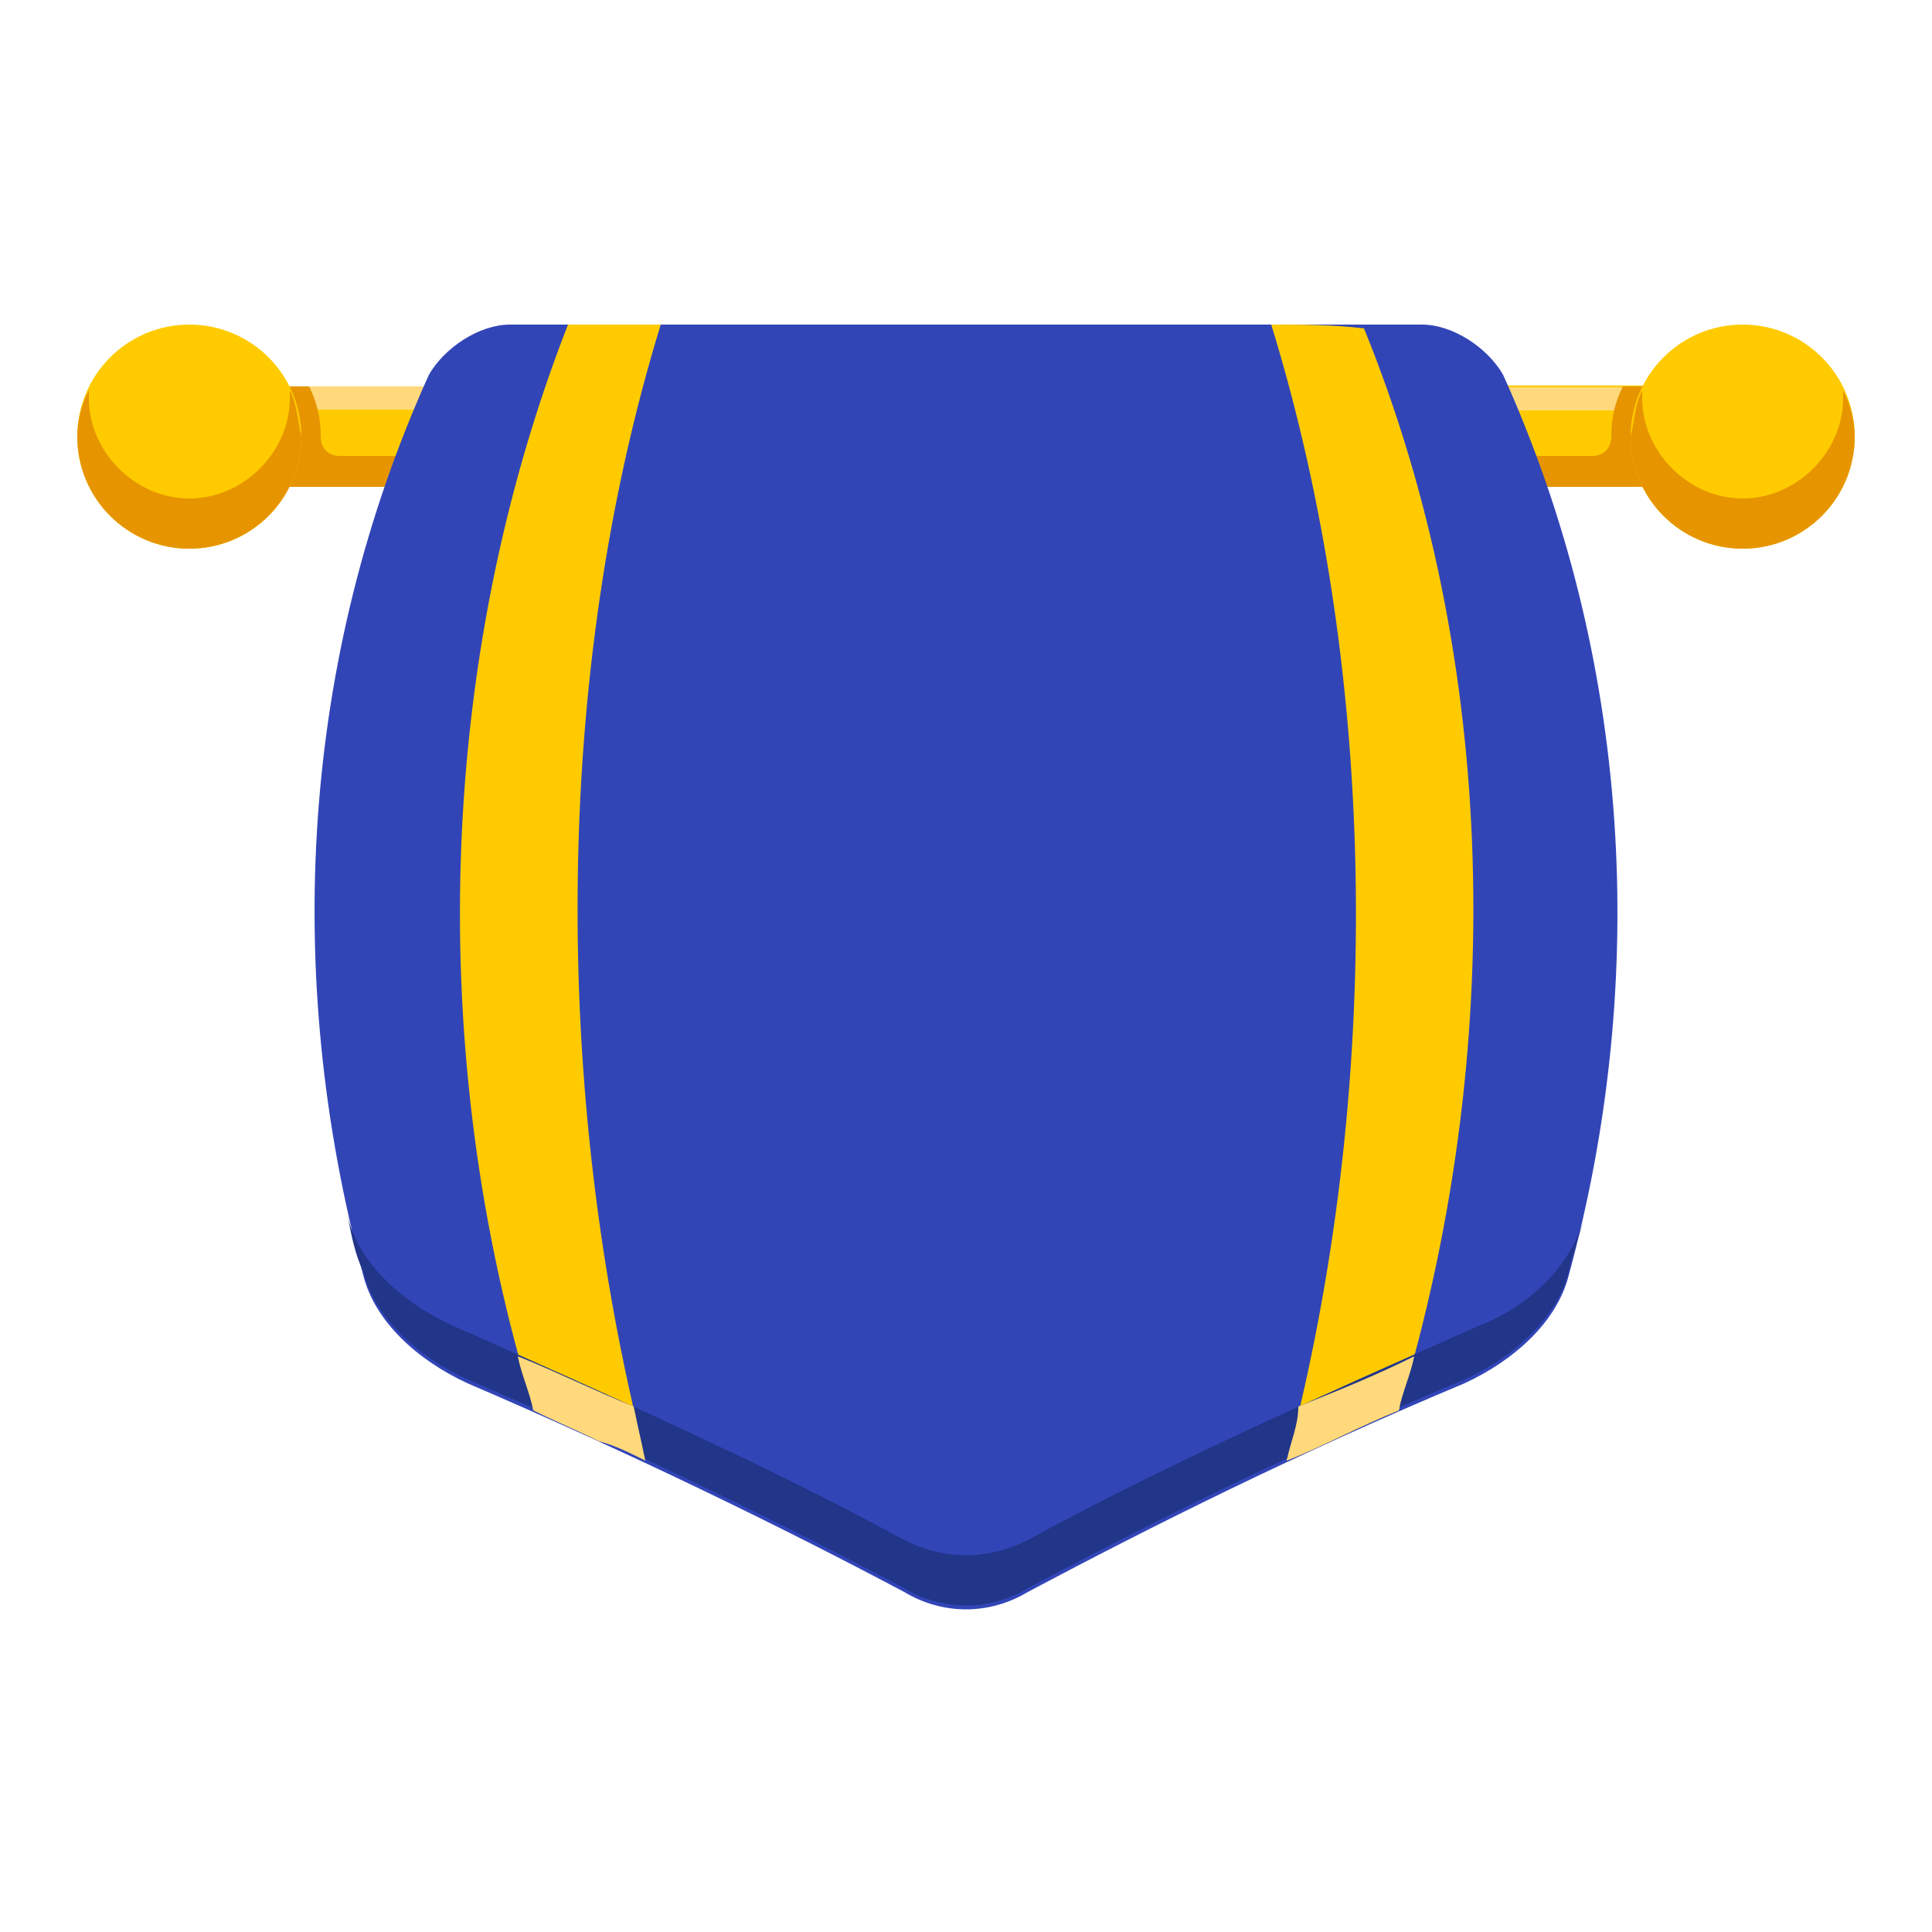 <?xml version="1.0" encoding="utf-8"?>
<!-- Generator: Adobe Illustrator 25.4.1, SVG Export Plug-In . SVG Version: 6.00 Build 0)  -->
<svg version="1.1" id="圖層_1" xmlns="http://www.w3.org/2000/svg" xmlns:xlink="http://www.w3.org/1999/xlink" x="0px" y="0px"
	 viewBox="0 0 50 50" style="enable-background:new 0 0 50 50;" xml:space="preserve">
<style type="text/css">
	.st0{fill:#FFCB00;}
	.st1{fill:#FFD97B;}
	.st2{fill:#E69500;}
	.st3{fill:#3245B7;}
	.st4{fill:#213589;}
</style>
<g>
	<rect x="6.1" y="10" class="st0" width="11.5" height="2.6"/>
	<rect x="6.1" y="10" class="st1" width="11.5" height="0.6"/>
	<path class="st2" d="M8.8,11.8c-0.3,0-0.5-0.2-0.5-0.5c0,0,0,0,0,0c0-0.5-0.1-0.9-0.3-1.3H6.1v2.6h11.5v-0.8H8.8z"/>
	<circle class="st0" cx="4.9" cy="11.3" r="2.9"/>
	<path class="st2" d="M7.5,10.1c0,0.1,0,0.1,0,0.2c0,1.4-1.2,2.6-2.6,2.6c-1.4,0-2.6-1.2-2.6-2.6c0-0.1,0-0.1,0-0.2
		C2.1,10.5,2,10.9,2,11.3c0,1.6,1.3,2.9,2.9,2.9c1.6,0,2.9-1.3,2.9-2.9C7.7,10.9,7.7,10.5,7.5,10.1z"/>
	
		<rect x="32.4" y="10" transform="matrix(-1 -1.224647e-16 1.224647e-16 -1 76.246 22.575)" class="st0" width="11.5" height="2.6"/>
	
		<rect x="32.4" y="10" transform="matrix(-1 -1.224647e-16 1.224647e-16 -1 76.246 20.622)" class="st1" width="11.5" height="0.6"/>
	<path class="st2" d="M41.2,11.8c0.3,0,0.5-0.2,0.5-0.5c0,0,0,0,0,0c0-0.5,0.1-0.9,0.3-1.3h1.9v2.6H32.4v-0.8H41.2z"/>
	<circle class="st0" cx="45.1" cy="11.3" r="2.9"/>
	<path class="st2" d="M42.5,10.1c0,0.1,0,0.1,0,0.2c0,1.4,1.2,2.6,2.6,2.6c1.4,0,2.6-1.2,2.6-2.6c0-0.1,0-0.1,0-0.2
		c0.2,0.4,0.3,0.8,0.3,1.2c0,1.6-1.3,2.9-2.9,2.9s-2.9-1.3-2.9-2.9C42.3,10.9,42.3,10.5,42.5,10.1z"/>
	<path class="st3" d="M36.8,8.4c-7.9,0-15.8,0-23.6,0c-0.8,0-1.7,0.6-2.1,1.3C7.8,17,7.3,25.2,9.4,33c0.3,1.2,1.4,2.2,2.7,2.8
		c4.2,1.8,8.1,3.7,11.3,5.4c1,0.6,2.2,0.6,3.2,0c3.2-1.7,7-3.6,11.3-5.4c1.3-0.6,2.4-1.6,2.7-2.8c2.1-7.7,1.6-16-1.7-23.3
		C38.5,9,37.6,8.4,36.8,8.4z"/>
	<path class="st0" d="M32.9,8.4c2.8,9.1,2.9,19.9,0.4,29.4c1-0.4,1.9-0.9,2.9-1.3c2.8-9.2,2.6-19.4-0.9-28
		C34.5,8.4,33.7,8.4,32.9,8.4z"/>
	<path class="st0" d="M17.1,8.4c-0.8,0-1.6,0-2.4,0c-3.4,8.7-3.7,18.9-0.9,28c1,0.4,2,0.9,2.9,1.3C14.3,28.3,14.3,17.5,17.1,8.4z"/>
	<path class="st4" d="M38.3,34.3C34,36.2,30,38,26.7,39.8c-1.1,0.6-2.3,0.6-3.4,0C20,38,16,36.2,11.7,34.3c-1.3-0.6-2.4-1.6-2.7-2.8
		c0.1,0.5,0.2,1,0.4,1.4c0.3,1.2,1.4,2.2,2.7,2.8c4.2,1.8,8.1,3.7,11.3,5.4c1,0.6,2.2,0.6,3.2,0c3.2-1.7,7-3.6,11.3-5.4
		c1.3-0.6,2.4-1.6,2.7-2.8c0.1-0.5,0.3-1,0.4-1.4C40.7,32.7,39.6,33.8,38.3,34.3z"/>
	<path class="st1" d="M33.3,37.8c1-0.4,1.9-0.9,2.9-1.3c0.1-0.5,0.3-0.9,0.4-1.4c-1,0.5-2,0.9-3,1.3C33.6,36.9,33.4,37.3,33.3,37.8z
		"/>
	<path class="st1" d="M16.7,37.8c-0.1-0.5-0.2-0.9-0.3-1.4c-1-0.4-2-0.9-3-1.3c0.1,0.5,0.3,0.9,0.4,1.4c0.6,0.3,1.1,0.5,1.7,0.8
		C15.9,37.4,16.3,37.6,16.7,37.8z"/>
</g>
</svg>
